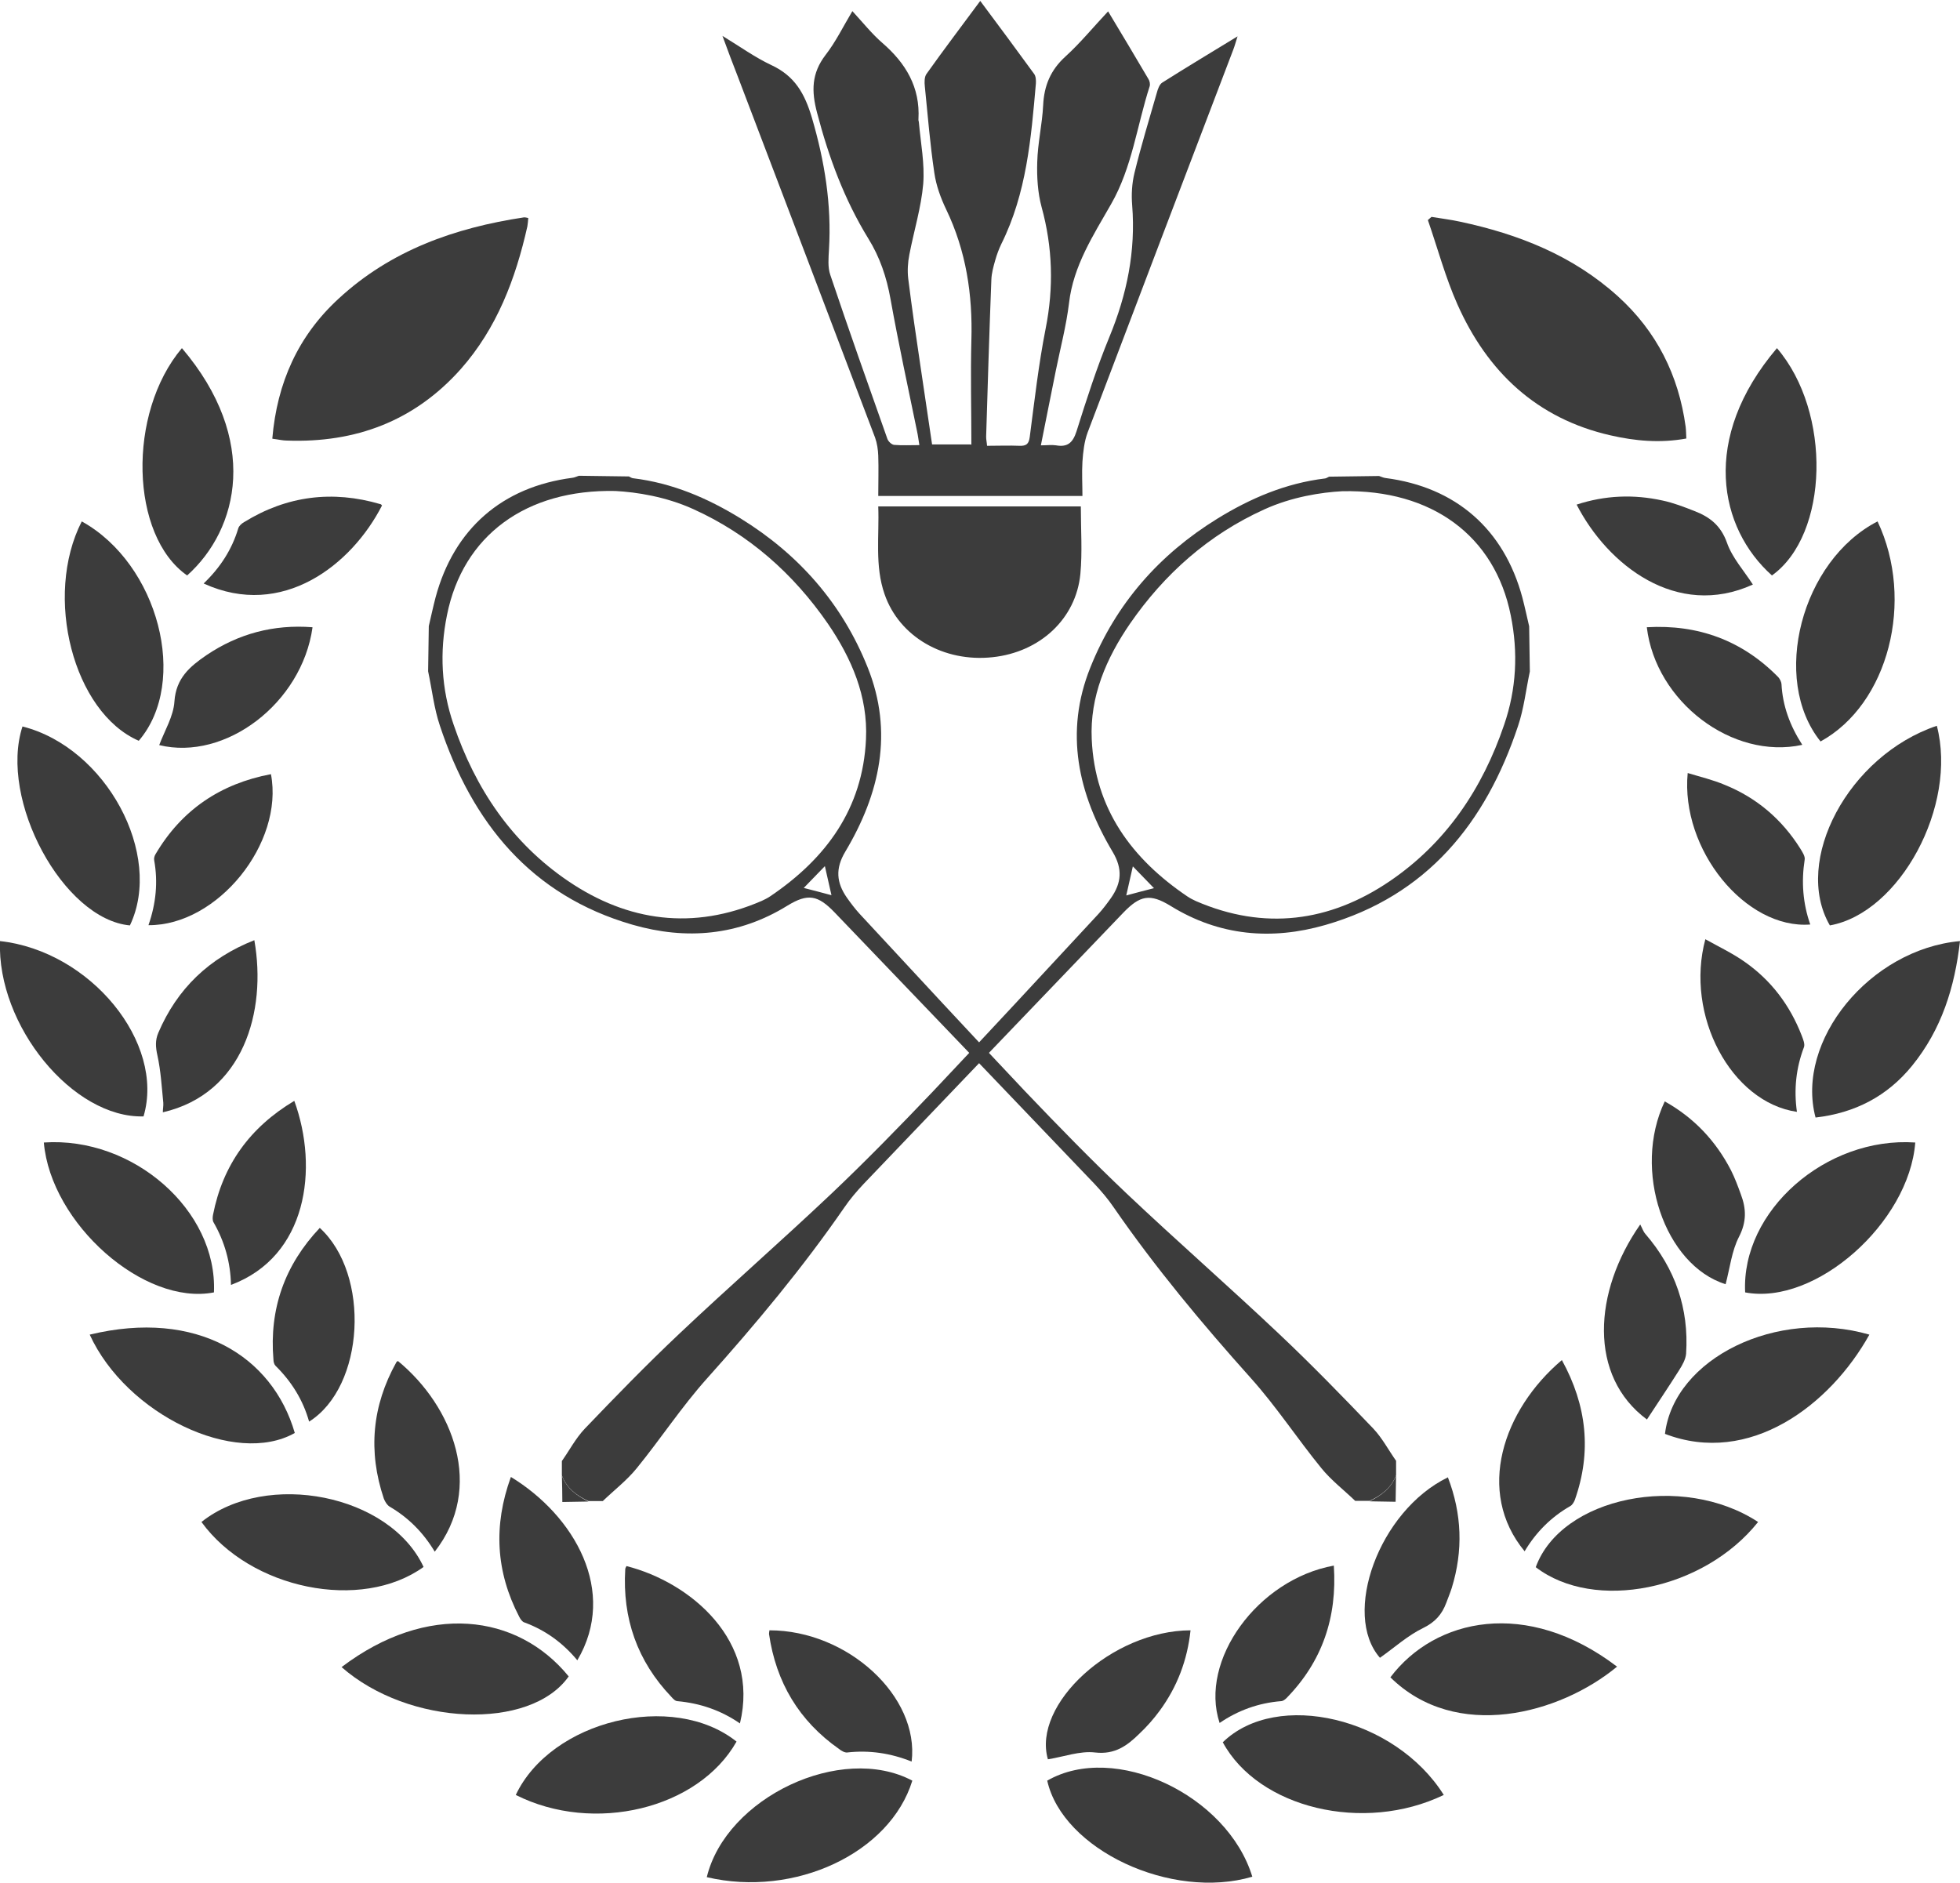 <?xml version="1.0" encoding="UTF-8"?>
<svg id="a" data-name="Layer 1" xmlns="http://www.w3.org/2000/svg" viewBox="0 0 863 829.1">
  <g>
    <path d="m119.9,193.1c2.1-24.6,11.4-45.2,29.1-61.5,23.1-21.4,51.3-31.3,81.8-35.9.5,0,.9.1,1.8.3-.1,1.3-.2,2.5-.4,3.7-5.2,23.1-13.4,44.8-29.3,62.8-20.4,22.9-46.3,32.6-76.6,31.5-1.9,0-3.8-.5-6.3-.8Z" style="fill: #3c3c3c;"/>
    <path d="m630.3,95.5c4.2.7,8.3,1.2,12.5,2.1,25.8,5.5,49.7,14.9,69.6,32.9,17,15.4,26.7,34.7,29.8,57.4.2,1.6.2,3.2.3,5.2-11.5,2.1-22.5,1.1-33.4-1.4-32.5-7.4-54.2-28-67.4-57.7-5.3-11.9-8.7-24.7-13-37.1.5-.5,1.1-.9,1.6-1.4Z" style="fill: #3c3c3c;"/>
    <path d="m461.1,784.1c29.6-17.1,79.3,6.2,90.3,42.3-35.7,10.5-83.5-11.9-90.3-42.3Z" style="fill: #3c3c3c;"/>
    <path d="m401.7,784.1c-9.8,31.9-51.8,51.6-90.5,42.5,8.5-35.1,59.2-59.1,90.5-42.5Z" style="fill: #3c3c3c;"/>
    <path d="m94.2,569.1c-30.8,6-71.8-30.3-74.9-66,39.3-2.7,76.5,29.9,74.9,66Z" style="fill: #3c3c3c;"/>
    <path d="m823.1,587.7c-17.3,31.1-52.8,58-90,43.7,4-33.3,49.3-55.5,90-43.7Z" style="fill: #3c3c3c;"/>
    <path d="m39.5,587.7c47.2-11.4,80.5,9.5,90.3,43.3-26.1,14.8-74.1-8-90.3-43.3Z" style="fill: #3c3c3c;"/>
    <path d="m774.1,670.2c-24,30.1-72.1,39.7-97.9,19.9,11.2-30.9,64.5-41.8,97.9-19.9Z" style="fill: #3c3c3c;"/>
    <path d="m768.4,569.1c-1.8-35.9,35.6-68.7,74.9-66-2.7,35.3-43.9,71.9-74.9,66Z" style="fill: #3c3c3c;"/>
    <path d="m782.4,153.3c24.2,28.2,22.9,82.1-2.2,100.1-23.3-20.8-31.6-60.3,2.2-100.1Z" style="fill: #3c3c3c;"/>
    <path d="m36,229.6c33.8,18.7,47.3,70.7,25.1,96.6-28.8-12.5-42-63.6-25.1-96.6Z" style="fill: #3c3c3c;"/>
    <path d="m186.5,690c-27.5,19.8-76.3,9.8-97.8-19.8,28.8-22.9,83-12.1,97.8,19.8Z" style="fill: #3c3c3c;"/>
    <path d="m80.1,153.3c34.3,40.3,25.1,79.7,2.3,100.1-25.1-17.5-26.5-71.4-2.3-100.1Z" style="fill: #3c3c3c;"/>
    <path d="m9.9,319.9c36.8,9.3,62.2,56.4,47.3,87.6-29.4-2.7-57.8-55.3-47.3-87.6Z" style="fill: #3c3c3c;"/>
    <path d="m852.8,319.6c9.2,35.2-16.3,82.4-47.1,87.9-16.5-28.4,8.2-74.8,47.1-87.9Z" style="fill: #3c3c3c;"/>
    <path d="m324.3,766.9c-16.8,29.7-62.9,40.8-97.2,23.5,15.5-32.8,69.1-45.9,97.2-23.5Z" style="fill: #3c3c3c;"/>
    <path d="m801.6,326.5c-22.1-27.5-8.4-79.7,25.1-96.9,16.5,34.9,4.8,80.5-25.1,96.9Z" style="fill: #3c3c3c;"/>
    <path d="m150.4,734.1c37.7-28.6,77.4-23.6,100,4.1-16.9,24-70.4,21.9-100-4.1Z" style="fill: #3c3c3c;"/>
    <path d="m712,733.9c-25.4,21-71,33.1-99.8,4.7,19.6-26,60-35,99.8-4.7Z" style="fill: #3c3c3c;"/>
    <path d="m635.7,790.4c-35.3,17-81.6,5.8-97.3-23.2,23.8-23.2,75.9-10.9,97.3,23.2Z" style="fill: #3c3c3c;"/>
    <path d="m799.4,492.1c-9-33.8,23.9-74.1,63.6-77.7-2.3,20.3-8.1,38.9-21.1,54.9-10.9,13.4-25.1,20.8-42.5,22.8Z" style="fill: #3c3c3c;"/>
    <path d="m0,414.4c39.9,4.4,72.8,44.8,63.2,77.2C32.2,492.5-1.4,451.7,0,414.4Z" style="fill: #3c3c3c;"/>
    <path d="m587.3,689.5c1.5,22.7-5.1,42.1-20.8,58.2-.7.7-1.6,1.4-2.5,1.4-9.8.8-18.8,4-27,9.6-9.1-27.5,16.7-63.2,50.3-69.3Z" style="fill: #3c3c3c;"/>
    <path d="m275.8,689.6c28.4,7.2,58.8,33,50,69.3-8.4-5.8-17.6-8.9-27.5-9.8-1,0-2-1.1-2.7-1.9-15-15.7-21.6-34.6-20.3-56.2,0-.4.3-.9.5-1.3Z" style="fill: #3c3c3c;"/>
    <path d="m750.9,413.6c5.9,3.3,11.8,6.1,17.1,9.8,11.8,8.2,20.1,19.2,25.3,32.6.6,1.6,1.5,3.7,1,5.1-3.5,9.2-4.5,18.7-3.1,28.5-29-4.2-49.4-42.5-40.3-76.1Z" style="fill: #3c3c3c;"/>
    <path d="m112,414.1c5.5,31.2-4.8,67.5-40.3,75.7,0-1.5.3-2.9.2-4.2-.7-7-1.1-14.1-2.6-20.9-.8-3.6-1-6.6.4-9.9,8.3-19.4,22.3-32.9,42.3-40.8Z" style="fill: #3c3c3c;"/>
    <path d="m129.6,484.8c10.8,29.7,5.7,68.5-27.9,81-.2-9.9-2.8-19.1-7.7-27.6-.5-.9-.4-2.3-.2-3.3,4.3-21.9,16.2-38.4,35.7-50.1Z" style="fill: #3c3c3c;"/>
    <path d="m225,650.4c28,17.1,47.1,50.4,29.2,80.7-6.4-7.7-14.1-13.3-23.4-16.7-.9-.3-1.7-1.5-2.2-2.5-10.3-19.8-11.4-40.1-3.7-61.4Z" style="fill: #3c3c3c;"/>
    <path d="m637.5,650.5c6.2,16.1,6.8,32.3,1.7,48.8-.7,2.2-1.6,4.3-2.4,6.5-1.9,5.1-4.9,8.5-10.2,11.1-6.8,3.3-12.6,8.6-19,13.1-16.8-19.2-.5-64.6,29.8-79.4Z" style="fill: #3c3c3c;"/>
    <path d="m759.8,565.5c-26.9-8.4-41.2-50.3-26.8-80.5,12.9,7.2,22.5,17.4,29.2,30.4,1.7,3.4,3,6.9,4.3,10.5,2.4,6.3,2.6,12.1-.8,18.7-3.2,6.2-4,13.7-5.9,20.9Z" style="fill: #3c3c3c;"/>
    <path d="m191.5,683.4c-5.2-8.7-11.8-15.2-20-20-1.1-.7-2-2.2-2.5-3.5-7-20.8-5.2-40.8,5.5-60,.1-.3.5-.4.7-.6,24.3,20,38.3,55.8,16.2,84Z" style="fill: #3c3c3c;"/>
    <path d="m687.7,598.9c11,20,13.2,40.4,5.7,61.6-.4,1-1.1,2.2-2,2.7-8.4,4.8-15.1,11.5-20.1,19.9-21.7-26.2-9.5-62.3,16.4-84.2Z" style="fill: #3c3c3c;"/>
    <path d="m524.2,717.9c-1.4,13.2-5.9,24.9-13.5,35.3-2.7,3.7-5.8,7.2-9.1,10.3-5.3,5.2-10.7,9.2-19.4,8.2-6.7-.8-13.8,1.9-20.8,3-7-24.1,28.1-56.7,62.9-56.8Z" style="fill: #3c3c3c;"/>
    <path d="m793.5,328c-30.7,6.7-64.5-19-68.4-51.8,22.6-1.3,42,5.8,57.9,22,.7.8,1.3,2,1.4,3,.5,9.6,3.7,18.3,9.1,26.7Z" style="fill: #3c3c3c;"/>
    <path d="m137.6,276.3c-4.7,33.4-38.4,58.9-67.5,51.8,2.4-6.4,6.3-12.7,6.7-19.2.7-10.3,6.8-15.4,14.1-20.4,14.1-9.5,29.6-13.6,46.6-12.3Z" style="fill: #3c3c3c;"/>
    <path d="m338.8,717.9c34.4,0,66.1,29.1,62.6,57.8-9.2-3.7-18.6-5.1-28.4-4-1.1.1-2.5-.7-3.5-1.5-17.7-12.4-27.8-29.4-30.9-50.7,0-.4.1-.9.2-1.7Z" style="fill: #3c3c3c;"/>
    <path d="m797.1,407.1c-28.5,2.2-57.2-33-54-66.7,5.6,1.7,11.1,3,16.3,5.2,14.1,5.7,25.2,15.2,33.3,28.1.9,1.5,2.2,3.4,1.9,4.9-1.5,9.7-.8,19.2,2.5,28.6Z" style="fill: #3c3c3c;"/>
    <path d="m725.2,625.1c-25.9-19.1-23.7-56.3-3-85.9.9,1.6,1.3,3.1,2.3,4.2,13.1,15.2,19.2,32.8,17.9,52.7-.2,2.5-1.7,5.1-3.1,7.3-4.6,7.3-9.4,14.4-14.1,21.6Z" style="fill: #3c3c3c;"/>
    <path d="m65.4,407.3c3.3-9.5,4.2-18.9,2.5-28.4-.2-.9.1-2,.6-2.8,11.5-19.5,28.6-31,50.8-35.2,5.8,30.4-23.5,66.7-53.9,66.5Z" style="fill: #3c3c3c;"/>
    <path d="m136.1,626c-2.7-9.6-7.8-17.7-14.8-24.6-.6-.6-.9-1.8-.9-2.7-1.9-22.4,5-41.7,20.4-58,22.4,20.5,19.8,69.9-4.7,85.3Z" style="fill: #3c3c3c;"/>
    <path d="m89.7,256.9c7.3-7,12.4-14.9,15.2-24.2.3-1.1,1.5-2.2,2.6-2.8,18.8-11.6,38.9-14.1,60-7.9.3,0,.5.4.7.6-13.4,26.2-43.9,50.1-78.4,34.4Z" style="fill: #3c3c3c;"/>
    <path d="m771.8,257.4c-33.6,15.3-64-8.7-77.6-35.2,12.5-4.1,25.1-4.6,37.8-1.8,4.8,1,9.4,2.8,14,4.6,6.8,2.6,11.7,6.4,14.4,14,2.3,6.6,7.4,12.2,11.4,18.4Z" style="fill: #3c3c3c;"/>
  </g>
  <g>
    <path d="m427.6,195.7h-17.2c-1.7-11.5-3.4-23-5.1-34.4-1.9-12.8-3.8-25.7-5.4-38.6-.4-3.5-.2-7.1.5-10.6,2-10.4,5.2-20.7,6.1-31.1.7-8.9-1.1-18-1.9-27,0-.5-.3-1-.2-1.5.8-14.1-5.6-24.7-15.9-33.6-4.6-4-8.5-8.9-13.2-14-4,6.7-7.3,13.5-11.8,19.3-6.2,8.1-6.3,15.9-3.7,25.6,5.1,19.5,12,38.1,22.5,55.2,5.1,8.2,8.1,17.1,9.8,26.7,3.5,19.5,7.7,38.9,11.7,58.3.4,1.8.6,3.6,1,6-4,0-7.6.2-11.1-.1-1.1-.1-2.6-1.5-3-2.7-8.5-24-17-48-25.1-72.1-1.2-3.4-.8-7.5-.6-11.2,1.2-19.8-1.9-38.9-7.5-58-3.2-10.8-7.6-18.5-18-23.3-7-3.3-13.4-7.9-21.4-12.8,2.5,6.8,4.5,12.2,6.6,17.5,20.2,53.1,40.5,106.3,60.6,159.4.9,2.5,1.3,5.3,1.4,8,.2,5.8,0,11.5,0,17.7h89.9c0-5-.3-10.1,0-15.1.3-4.3.8-8.9,2.3-12.9,21.3-56.2,42.7-112.4,64.1-168.5.6-1.5,1-3.1,1.9-5.9-11.8,7.2-22.6,13.7-33.2,20.4-1.2.8-1.9,2.8-2.3,4.3-3.4,11.8-7,23.6-9.9,35.5-1.1,4.5-1.4,9.5-1,14.2,1.6,20.2-2.3,39.2-10,57.9-5.6,13.6-10.1,27.6-14.5,41.6-1.6,5-3.9,7.1-9,6.2-2-.3-4,0-6.7,0,2.3-11.4,4.4-22.2,6.6-33,2-9.9,4.6-19.7,5.8-29.7,1.9-16.4,10.7-29.8,18.5-43.5,9.3-16.2,11.4-34.6,17-51.9.3-1,0-2.4-.6-3.3-5.7-9.7-11.5-19.4-17.7-29.7-6.5,6.9-12.2,13.9-18.8,19.9-6.5,5.9-9.4,12.8-9.8,21.5-.4,8.3-2.4,16.6-2.6,25-.2,6.5.2,13.4,1.9,19.7,4.9,17.8,5.4,35.5,1.8,53.6-3.1,15.7-4.9,31.7-7,47.7-.4,3.1-1.5,4-4.5,3.9-4.6-.2-9.2,0-14.3,0-.1-1.5-.4-2.7-.4-4,.7-23.1,1.4-46.1,2.3-69.2.1-2.8.9-5.7,1.7-8.5.7-2.5,1.6-4.9,2.7-7.2,11.1-22.3,13.1-46.5,15.2-70.6.1-1.4,0-3.3-.8-4.3-7.7-10.6-15.5-21.1-23.7-32.1-8.2,11.1-16.1,21.5-23.7,32.2-.9,1.3-.9,3.6-.7,5.4,1.3,12.8,2.3,25.5,4.2,38.2.8,5.5,2.8,11,5.2,16,8.8,18.3,11.7,37.6,11.1,57.7-.4,15.2,0,30.4,0,46.2Z" style="fill: #3c3c3c;"/>
    <path d="m475.9,223h-89.2c.5,13.1-1.6,26.1,2.8,38.7,6.5,18.7,26,30,47.5,27.7,20.9-2.2,36.8-16.9,38.7-36.7.9-9.6.2-19.4.2-29.7Z" style="fill: #3c3c3c;"/>
  </g>
  <g>
    <path d="m247.3,643.5c3.4-4.8,6.2-10.2,10.2-14.4,13.5-14.1,27.2-28.2,41.4-41.6,22.1-20.9,45-40.9,67.1-61.8,15.3-14.5,30.1-29.7,44.7-45,24.5-25.9,48.7-52.1,73-78.3,2-2.2,3.8-4.6,5.5-7,4.6-6.6,5.2-12.8.7-20.3-15.2-25.5-21.3-52.6-9.8-81.2,11.2-28,30.3-49.7,55.9-65.5,14.6-9,30.1-15.6,47.3-17.7.6,0,1.2-.5,1.9-.8,7.3-.1,14.7-.2,22-.3,1,.3,1.9.8,2.9.9,30.9,4,52.1,22.5,60.2,52.6,1.1,4.2,2,8.4,3,12.7.1,6.6.2,13.3.3,19.9-1.7,8-2.6,16.3-5.2,24-14.2,42.7-40.1,74.7-84.8,87.6-23.6,6.8-46.7,4.9-68.2-8.4-9-5.5-13.4-4.7-20.8,3-38.1,39.7-76.2,79.5-114.3,119.4-3.1,3.3-6.1,6.8-8.6,10.5-18.3,26.5-38.9,51.2-60.4,75.2-11.2,12.5-20.4,26.6-31,39.6-4.3,5.3-9.9,9.6-14.9,14.4h-6.3c-5.2-2.4-9.6-5.7-11.7-11.3v-6.3Zm343.8-427.2c-9.4.5-22.3,2.5-34.4,8-24.5,11.1-44,28.4-59.2,50.4-10.4,15.2-17.7,32-16.8,50.9,1.4,30.6,17.6,52.6,42.2,69.2,1.2.8,2.4,1.4,3.7,2,30,13,58.8,9.2,85.2-8.7,24.8-16.8,40.9-40.7,50.5-69,5.4-15.7,6.2-31.8,2.9-48.1-7-35.1-34.8-55.5-74.1-54.7Zm-95.2,178c4.5-1.2,8.2-2.2,12.2-3.2-3.3-3.4-6.2-6.4-9.3-9.6-1,4.3-1.9,8.3-2.9,12.8Z" style="fill: #3c3c3c;"/>
    <path d="m247.4,649.8c2.1,5.6,6.6,8.9,11.7,11.4l-11.5.2c0-3.8-.1-7.7-.2-11.5Z" style="fill: #3c3c3c;"/>
  </g>
  <g>
    <path d="m614.8,643.4c-3.4-4.8-6.2-10.2-10.2-14.4-13.5-14.1-27.2-28.2-41.4-41.6-22.1-20.9-45-40.9-67.1-61.8-15.3-14.5-30.1-29.7-44.7-45-24.5-25.9-48.7-52.1-73-78.3-2-2.2-3.8-4.6-5.5-7-4.6-6.6-5.2-12.8-.7-20.3,15.2-25.5,21.3-52.6,9.8-81.2-11.2-28-30.3-49.7-55.9-65.5-14.6-9-30.1-15.6-47.3-17.7-.6,0-1.2-.5-1.9-.8-7.3-.1-14.7-.2-22-.3-1,.3-1.9.8-2.9.9-30.9,4-52.1,22.5-60.2,52.6-1.1,4.2-2,8.4-3,12.7-.1,6.6-.2,13.3-.3,19.9,1.7,8,2.6,16.3,5.2,24,14.2,42.7,40.1,74.7,84.8,87.6,23.6,6.8,46.7,4.9,68.2-8.4,9-5.5,13.4-4.7,20.8,3,38.1,39.7,76.2,79.5,114.3,119.4,3.1,3.3,6.1,6.8,8.6,10.5,18.3,26.5,38.9,51.2,60.4,75.2,11.2,12.5,20.4,26.6,31,39.6,4.3,5.3,9.9,9.6,14.9,14.4h6.3c5.2-2.4,9.6-5.7,11.7-11.3v-6.3ZM270.9,216.2c9.4.5,22.3,2.5,34.4,8,24.5,11.1,44,28.4,59.2,50.4,10.4,15.2,17.7,32,16.8,50.9-1.4,30.6-17.6,52.6-42.2,69.2-1.2.8-2.4,1.4-3.7,2-30,13-58.8,9.2-85.2-8.7-24.8-16.8-40.9-40.7-50.5-69-5.4-15.7-6.2-31.8-2.9-48.1,7-35.1,34.8-55.5,74.1-54.7Zm95.2,178c-4.5-1.2-8.2-2.2-12.2-3.2,3.3-3.4,6.2-6.4,9.3-9.6,1,4.3,1.9,8.3,2.9,12.8Z" style="fill: #3c3c3c;"/>
    <path d="m614.7,649.7c-2.1,5.6-6.6,8.9-11.7,11.4l11.5.2.2-11.5Z" style="fill: #3c3c3c;"/>
  </g>
</svg>